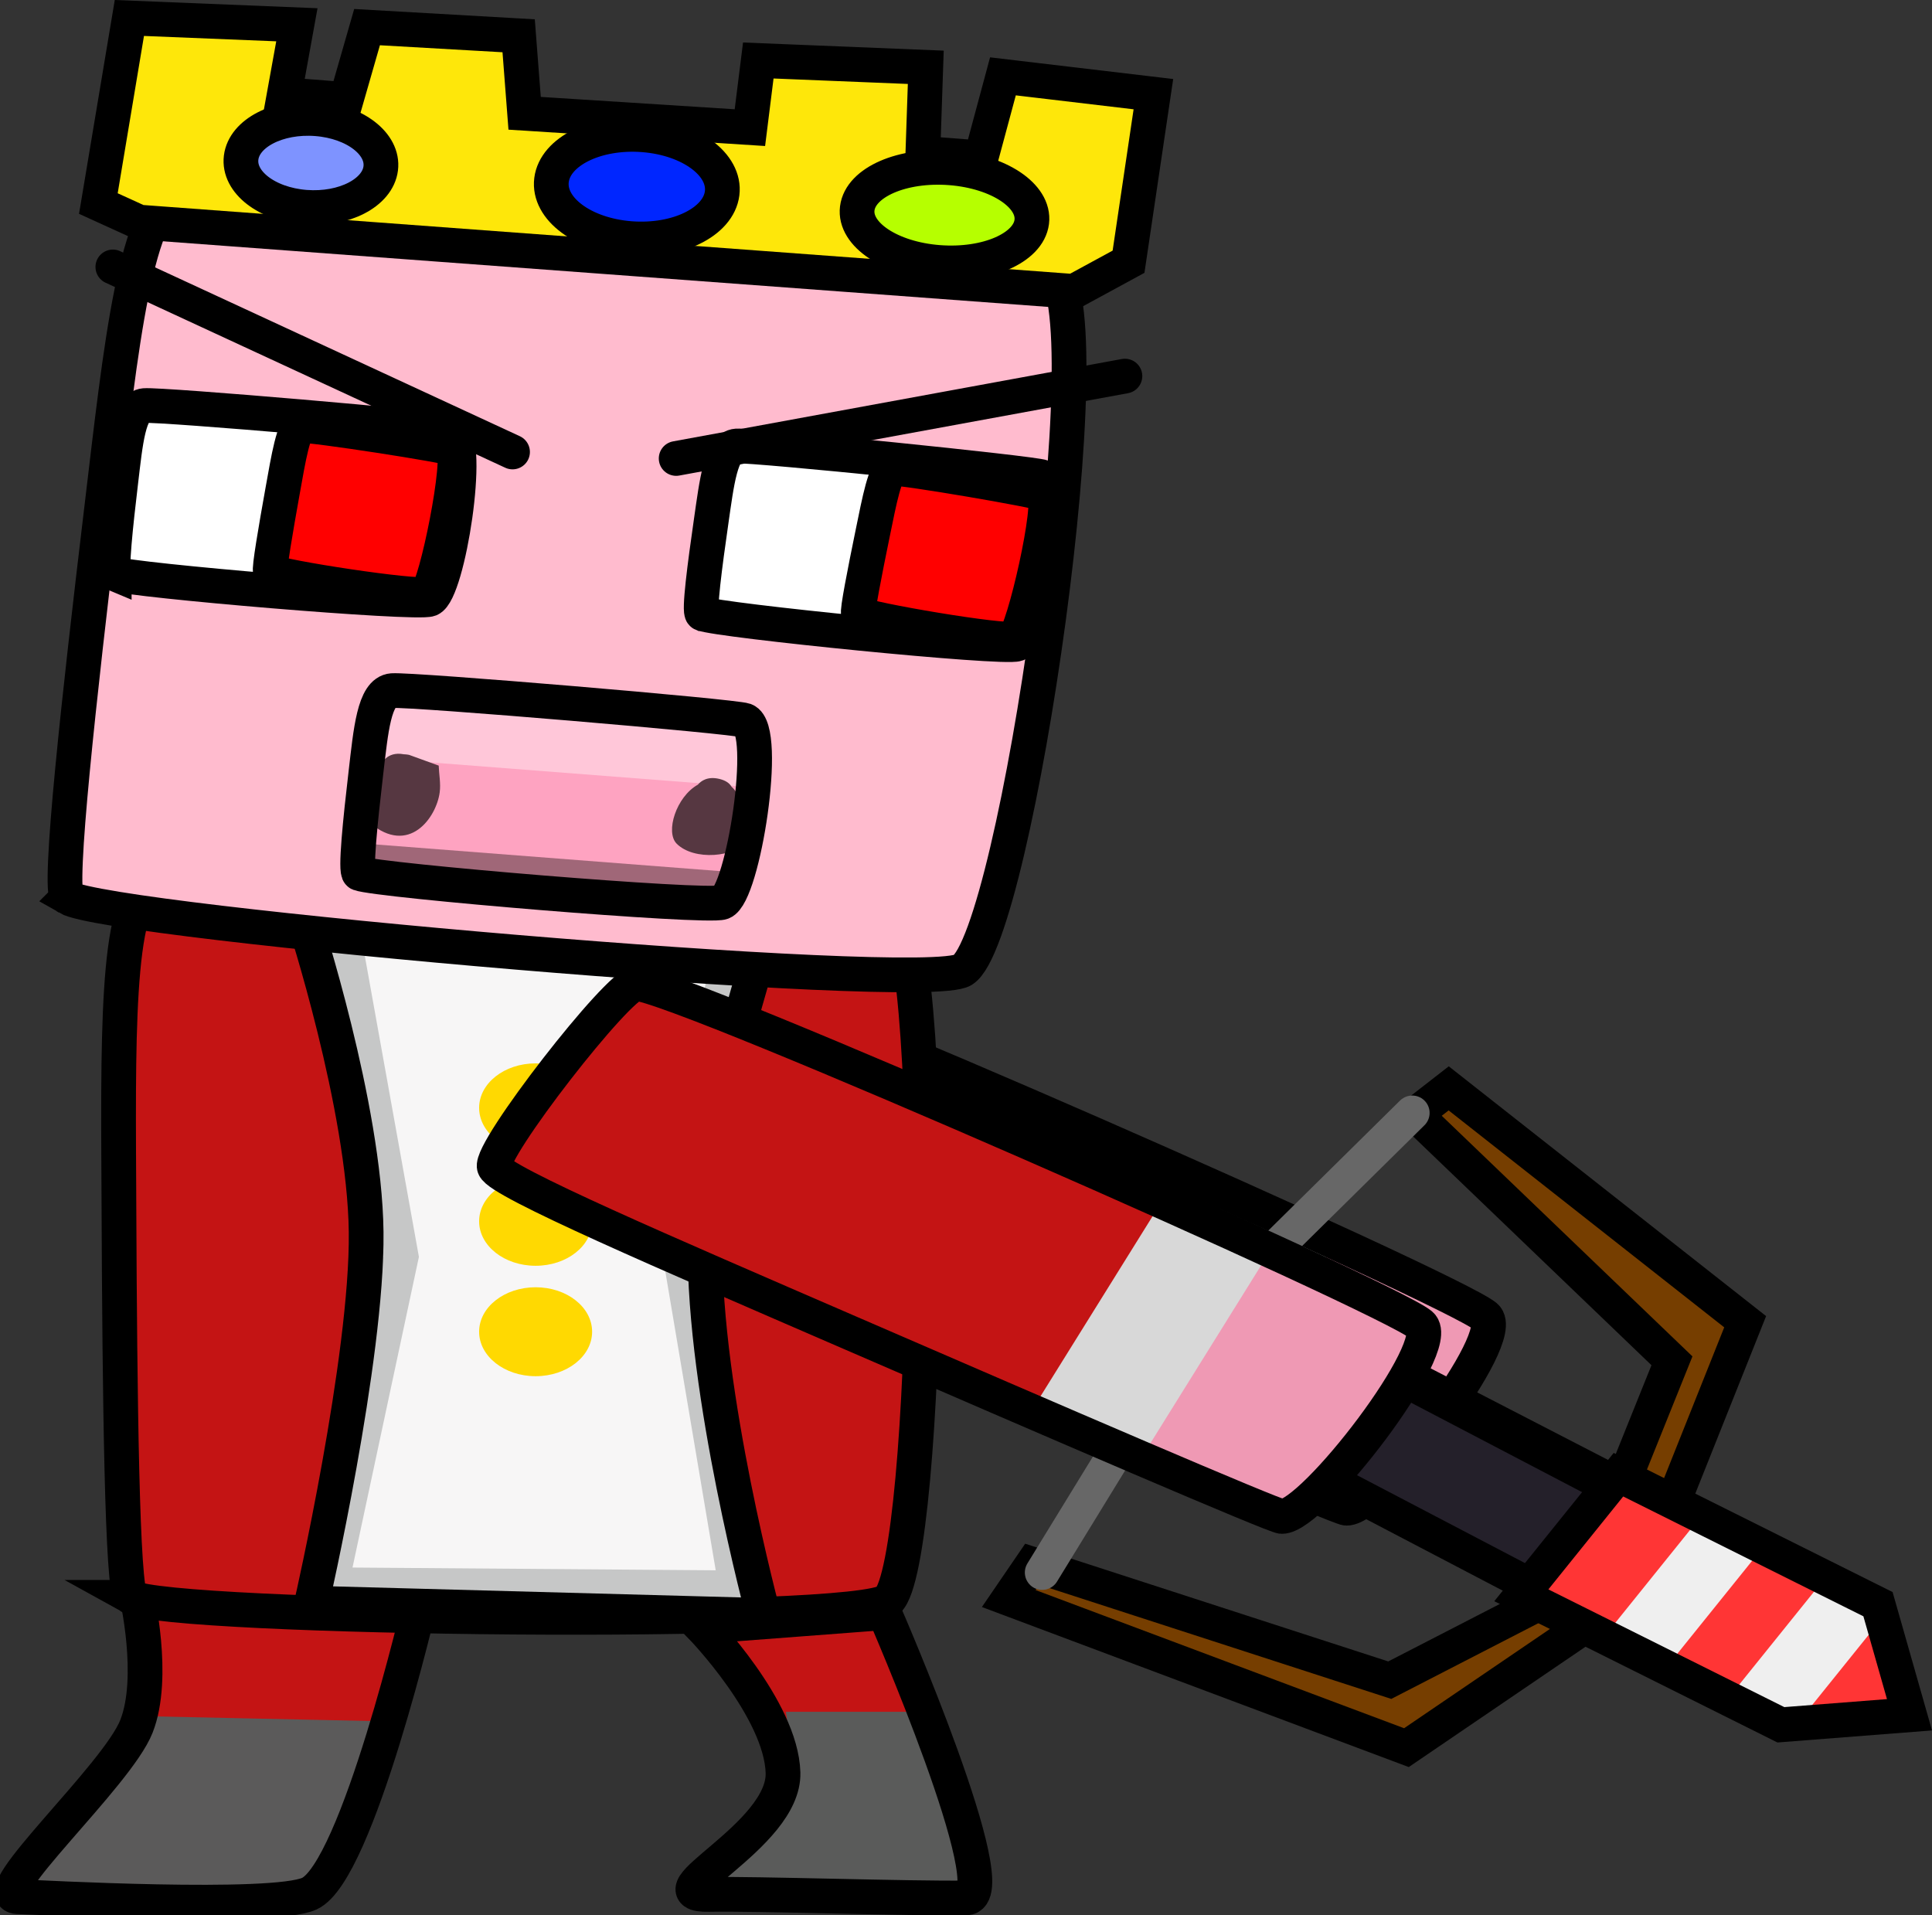 <svg version="1.1" xmlns="http://www.w3.org/2000/svg" xmlns:xlink="http://www.w3.org/1999/xlink" width="278.148" height="275.739" viewBox="0,0,278.148,275.739"><rect x="0" y="0" width="278.148" height="275.739" fill="#333333" stroke="none"/><g transform="translate(-158.276,-57.706)"><g data-paper-data="{&quot;isPaintingLayer&quot;:true}" fill-rule="nonzero" stroke-linejoin="miter" stroke-miterlimit="10" stroke-dasharray="" stroke-dashoffset="0" style="mix-blend-mode: normal"><g stroke-linecap="butt"><path d="M351.184,274.188c-1.043,-0.021 -32.854,-13.753 -62.657,-26.684c-25.676,-11.14 -49.956,-21.552 -50.688,-23.652c-0.809,-2.321 17.924,-26.418 20.466,-26.406c5.823,0.028 108.005,45.02 112.908,49.132c3.525,2.956 -15.535,27.699 -20.029,27.61z" fill="#c41414" stroke="none" stroke-width="0"/><path d="M355.076,275.409l-23.381,-10.822l17.258,-27.979l23.381,10.822z" fill="#ef99b4" stroke="none" stroke-width="NaN"/><path d="M332.933,264.751l-16.263,-6.05l17.137,-27.507l16.263,6.05z" fill="#d8d8d8" stroke="none" stroke-width="NaN"/><path d="M352.121,274.844c-1.043,-0.021 -32.854,-13.753 -62.657,-26.684c-25.676,-11.14 -49.956,-21.552 -50.688,-23.652c-0.809,-2.321 17.924,-26.418 20.466,-26.406c5.823,0.028 108.005,45.02 112.908,49.132c3.525,2.956 -15.535,27.699 -20.029,27.61z" fill="none" stroke="#000000" stroke-width="5"/></g><g data-paper-data="{&quot;index&quot;:null}"><path d="M383.565,287.569l-81.8,-42.229l10.909,-14.432l82.813,42.735z" fill="#773f00" stroke="#000000" stroke-width="5" stroke-linecap="round"/><path d="M306.877,282.906l51.482,16.693l20.537,-10.575l11.688,-14.517l8.402,-20.888l-36.961,-35.475l4.82,-3.747l42.681,33.597l-11.808,29.599l-11.688,14.517l-25.272,17.203l-57.256,-21.467z" fill="#763e00" stroke="#000000" stroke-width="5" stroke-linecap="round"/><path d="M382.276,287.894l-58.074,-30.393l11.054,-14.359l58.797,30.753z" fill="#24202a" stroke="#000000" stroke-width="5" stroke-linecap="round"/><path d="M308.321,284.1l21.104,-34.425l32.17,-31.744" fill="none" stroke="#676767" stroke-width="5" stroke-linecap="round"/><g stroke-linecap="butt"><path d="M391.314,270.614l12.437,6.205l-13.59,16.88l-12.437,-6.205z" fill="#ff3535" stroke="none" stroke-width="0"/><path d="M402.86,276.397l9.588,4.784l-13.59,16.88l-9.588,-4.784z" fill="#efefef" stroke="none" stroke-width="0"/><path d="M411.787,280.85l9.588,4.784l-13.59,16.88l-9.588,-4.784z" fill="#ff3535" stroke="none" stroke-width="0"/><path d="M420.686,285.312l9.588,4.784l-13.59,16.88l-9.588,-4.784z" fill="#efefef" stroke="none" stroke-width="0"/><path d="M429.879,289.876l2.682,14.588l-16.272,2.292z" fill="#ff3535" stroke="none" stroke-width="0"/><path d="M391.282,270.016l37.367,18.642l4.534,15.922l-18.515,1.443l-37.367,-18.642z" fill="none" stroke="#000000" stroke-width="5"/></g></g><g stroke-linecap="round"><path d="M219.403,286.792c0,0 -9.22,40.871 -16.267,44.155c-5.402,2.517 -39.644,0.552 -42.63,0.442c-4.811,-0.178 14.549,-18.184 17.388,-25.61c2.839,-7.425 0,-19.87 0,-19.87z" fill="#c41414" stroke="none" stroke-width="0"/><path d="M211.69,305.73l-7.572,20.973l-3.085,2.649l-13.742,0.883l-25.802,-1.104c0,0 12.727,-12.38 15.886,-16.823c2.072,-2.915 3.185,-7.241 3.185,-7.241z" fill="#5b5a5a" stroke="#5b5a5a" stroke-width="0.5"/><path d="M218.842,288.079c0,0 -9.09,39.117 -16.037,42.26c-5.326,2.409 -39.085,0.528 -42.029,0.423c-4.744,-0.171 14.344,-17.404 17.143,-24.511c2.799,-7.107 0,-19.017 0,-19.017z" fill="none" stroke="#000000" stroke-width="5"/></g><path d="M177.143,287.675c-1.3,-0.729 -1.63,-29.288 -1.744,-56.075c-0.098,-23.079 -0.559,-44.843 4.785,-46.363c5.908,-1.68 102.663,-0.433 105.946,1.325c7.52,4.025 5.934,96.188 0,101.555c-4.266,3.859 -103.387,2.698 -108.988,-0.442z" fill="#c41414" stroke="#000000" stroke-width="5" stroke-linecap="butt"/><g><g stroke-linecap="round"><path d="M269.325,189.162c0,0 -9.297,25.478 -9.536,46.804c-0.239,21.326 8.414,53.427 8.414,53.427l-65.066,-1.766c0,0 8.059,-35.331 7.853,-53.427c-0.206,-18.096 -8.975,-45.038 -8.975,-45.038z" fill="#f7f6f6" stroke="none" stroke-width="0"/><path d="M205.941,285.86l10.097,-47.245l-8.414,-46.804h56.092l-7.853,44.596l8.414,49.895z" fill="none" stroke="#c6c7c7" stroke-width="5"/><path d="M269.325,190.045c0,0 -9.297,25.478 -9.536,46.804c-0.239,21.326 8.414,53.427 8.414,53.427l-65.066,-1.766c0,0 8.059,-35.331 7.853,-53.427c-0.206,-18.096 -8.975,-45.038 -8.975,-45.038z" fill="none" stroke="#000000" stroke-width="5"/></g><path d="M227.256,217.2c0,-3.536 3.641,-6.402 8.133,-6.402c4.492,0 8.133,2.866 8.133,6.402c0,3.536 -3.641,6.402 -8.133,6.402c-4.492,0 -8.133,-2.866 -8.133,-6.402z" fill="#ffd901" stroke="none" stroke-width="NaN" stroke-linecap="butt"/><path d="M227.256,233.537c0,-3.536 3.641,-6.402 8.133,-6.402c4.492,0 8.133,2.866 8.133,6.402c0,3.536 -3.641,6.402 -8.133,6.402c-4.492,0 -8.133,-2.866 -8.133,-6.402z" fill="#ffd901" stroke="none" stroke-width="NaN" stroke-linecap="butt"/><path d="M227.256,249.433c0,-3.536 3.641,-6.402 8.133,-6.402c4.492,0 8.133,2.866 8.133,6.402c0,3.536 -3.641,6.402 -8.133,6.402c-4.492,0 -8.133,-2.866 -8.133,-6.402z" fill="#ffd901" stroke="none" stroke-width="NaN" stroke-linecap="butt"/></g><g stroke-linecap="round"><path d="M285.591,289.662c0,0 17.841,40.976 11.779,41.062c-8.268,0.117 -30.461,-0.64 -37.021,-0.501c-8.966,0.19 10.924,-8.353 10.657,-17.527c-0.267,-9.174 -11.779,-21.032 -11.779,-21.032z" fill="#c41414" stroke="none" stroke-width="0"/><path d="M288.817,304.405c0,0 3.111,6.376 4.08,9.99c1.15,4.29 3.773,15.399 3.773,15.399l-35.057,-1.104l10.938,-13.467c0,0 -0.044,-4.919 -0.298,-6.796c-0.202,-1.493 -0.544,-4.022 -0.544,-4.022z" fill="#5a5b5a" stroke="#5a5b5a" stroke-width="0.5"/><path d="M285.591,289.883c0,0 17.841,40.976 11.779,41.062c-8.268,0.117 -30.461,-0.64 -37.021,-0.501c-8.966,0.19 10.924,-8.353 10.657,-17.527c-0.267,-9.174 -11.779,-21.032 -11.779,-21.032z" fill="none" stroke="#000000" stroke-width="5"/></g><g><g><path d="M167.993,186.938c-1.447,-0.844 1.713,-29.296 4.909,-55.966c2.753,-22.977 4.915,-44.679 11.426,-45.702c7.199,-1.131 121.517,8.973 125.183,11.022c8.397,4.695 -4.939,96.27 -12.627,101.068c-5.527,3.449 -122.656,-6.784 -128.891,-10.422z" fill="#ffbbce" stroke="#000000" stroke-width="5" stroke-linecap="butt"/><path d="M174.721,140.31c-0.52,-0.215 0.201,-7.004 0.959,-13.366c0.653,-5.481 1.115,-10.661 3.389,-10.847c2.514,-0.205 42.814,3.257 44.13,3.781c3.014,1.201 -0.418,23.023 -3.053,24.102c-1.895,0.776 -43.184,-2.743 -45.425,-3.671z" fill="#ffffff" stroke="#000000" stroke-width="5" stroke-linecap="butt"/><path d="M197.207,139.952c-0.24,-0.188 0.77,-6.069 1.758,-11.58c0.851,-4.748 1.578,-9.236 2.737,-9.393c1.281,-0.174 21.171,2.888 21.781,3.345c1.398,1.046 -2.41,19.948 -3.835,20.88c-1.025,0.67 -21.406,-2.443 -22.441,-3.251z" fill="#ff0000" stroke="#000000" stroke-width="5" stroke-linecap="butt"/><path d="M259.377,146.057c-0.515,-0.223 0.375,-7 1.291,-13.348c0.789,-5.47 1.38,-10.642 3.658,-10.793c2.518,-0.167 42.725,3.915 44.028,4.46c2.984,1.248 -0.99,23.012 -3.651,24.051c-1.913,0.747 -43.108,-3.407 -45.325,-4.37z" fill="#ffffff" stroke="#000000" stroke-width="5" stroke-linecap="butt"/><path d="M281.867,146.045c-0.236,-0.191 0.921,-6.056 2.046,-11.55c0.969,-4.734 1.807,-9.21 2.97,-9.349c1.285,-0.154 21.095,3.214 21.694,3.679c1.371,1.067 -2.905,19.907 -4.353,20.817c-1.041,0.654 -21.341,-2.772 -22.356,-3.596z" fill="#ff0000" stroke="#000000" stroke-width="5" stroke-linecap="butt"/><g stroke="#000000" stroke-width="5"><path d="M201.017,61.273l-1.821,10.064l8.932,0.691l2.992,-10.417l21.826,1.246l0.86,11.158l32.432,2.067l1.208,-9.667l24.113,0.979l-0.421,12.39l8.373,0.648l3.157,-11.735l21.661,2.564l-3.578,24.125l-7.861,4.272l-134.587,-9.976l-5.866,-2.672l4.465,-26.718z" fill="#fee70a" stroke-linecap="round"/><path d="M202.244,87.544c-5.549,-0.43 -9.692,-3.631 -9.252,-7.15c0.44,-3.519 5.295,-6.023 10.844,-5.594c5.549,0.43 9.692,3.631 9.252,7.15c-0.44,3.519 -5.295,6.023 -10.844,5.594z" fill="#7e93ff" stroke-linecap="butt"/><path d="M249.025,92.053c-6.783,-0.525 -11.863,-4.295 -11.348,-8.421c0.515,-4.126 6.432,-7.045 13.214,-6.519c6.783,0.525 11.863,4.295 11.348,8.421c-0.515,4.126 -6.432,7.045 -13.214,6.519z" fill="#0026ff" stroke-linecap="butt"/><path d="M293.404,95.489c-6.937,-0.537 -12.179,-4.022 -11.709,-7.783c0.47,-3.762 6.474,-6.376 13.411,-5.839c6.937,0.537 12.179,4.022 11.709,7.783c-0.47,3.762 -6.474,6.376 -13.411,5.839z" fill="#b6ff00" stroke-linecap="butt"/></g><g stroke-linecap="butt"><path d="M209.539,182.536c-0.6,-0.236 0.163,-7.619 0.972,-14.536c0.697,-5.96 1.178,-11.593 3.79,-11.787c2.888,-0.214 49.252,3.7 50.77,4.276c3.477,1.318 -0.256,25.044 -3.274,26.208c-2.17,0.837 -49.672,-3.142 -52.257,-4.161z" fill="#fea3c1" stroke="none" stroke-width="0"/><path d="M213.739,166.965l1.153,-9.228l51.357,3.976l-1.153,9.228z" fill="#ffc7d9" stroke="none" stroke-width="0"/><path d="M216.407,166.297c0.454,0.013 0.776,0.09 0.776,0.09l4.252,1.542c0.048,1.285 0.312,2.576 0.143,3.854c-0.478,3.634 -4.421,9.15 -10.043,4.403c-1.912,-1.615 0.908,-6.612 1.589,-8.374c0,0 0.772,-1.997 3.282,-1.516z" fill="#563741" stroke="none" stroke-width="0.5"/><path d="M263.593,170.968c0.673,0.583 1.072,1.437 1.19,2.308c1.746,1.331 3.242,2.843 1.372,5.299c-2.001,2.629 -8.013,3.07 -10.466,0.586c-1.651,-1.672 -0.064,-6.742 3.053,-8.485c0.476,-0.562 1.423,-1.233 3.097,-0.832c0.984,0.236 1.498,0.669 1.753,1.124z" fill="#563741" stroke="none" stroke-width="0.5"/><path d="M209.924,183.973l0.604,-4.834l54.148,4.192l-0.604,4.834z" fill="#a06778" stroke="none" stroke-width="0"/><path d="M209.987,183.458c-0.6,-0.236 0.163,-7.619 0.972,-14.536c0.697,-5.96 1.178,-11.593 3.79,-11.787c2.888,-0.214 49.252,3.7 50.77,4.276c3.477,1.318 -0.256,25.044 -3.274,26.208c-2.17,0.837 -49.672,-3.142 -52.257,-4.161z" fill="none" stroke="#000000" stroke-width="5"/></g></g><path d="M174.523,96.137l57.543,26.639" fill="none" stroke="#000000" stroke-width="5" stroke-linecap="round"/><path d="M255.622,123.711l64.607,-11.858" fill="none" stroke="#000000" stroke-width="5" stroke-linecap="round"/></g><g stroke-linecap="butt"><path d="M341.871,275.372c-1.043,-0.02 -32.86,-13.744 -62.668,-26.667c-25.681,-11.133 -49.966,-21.539 -50.698,-23.638c-0.81,-2.321 17.912,-26.423 20.455,-26.411c5.824,0.026 108.025,44.991 112.93,49.101c3.527,2.955 -15.523,27.703 -20.017,27.615z" fill="#c41414" stroke="none" stroke-width="0"/><path d="M345.097,275.99l-23.485,-9.962l18.55,-27.43l23.485,9.962z" fill="#ef99b4" stroke="none" stroke-width="NaN"/><path d="M323.616,265.94l-16.266,-6.046l17.125,-27.512l16.266,6.046z" fill="#d8d8d8" stroke="none" stroke-width="NaN"/><path d="M342.809,276.028c-1.043,-0.02 -32.86,-13.744 -62.668,-26.667c-25.681,-11.133 -49.966,-21.539 -50.698,-23.638c-0.81,-2.321 17.912,-26.423 20.455,-26.411c5.824,0.026 108.025,44.991 112.93,49.101c3.527,2.955 -15.523,27.703 -20.017,27.615z" fill="none" stroke="#000000" stroke-width="5"/></g></g></g></svg>